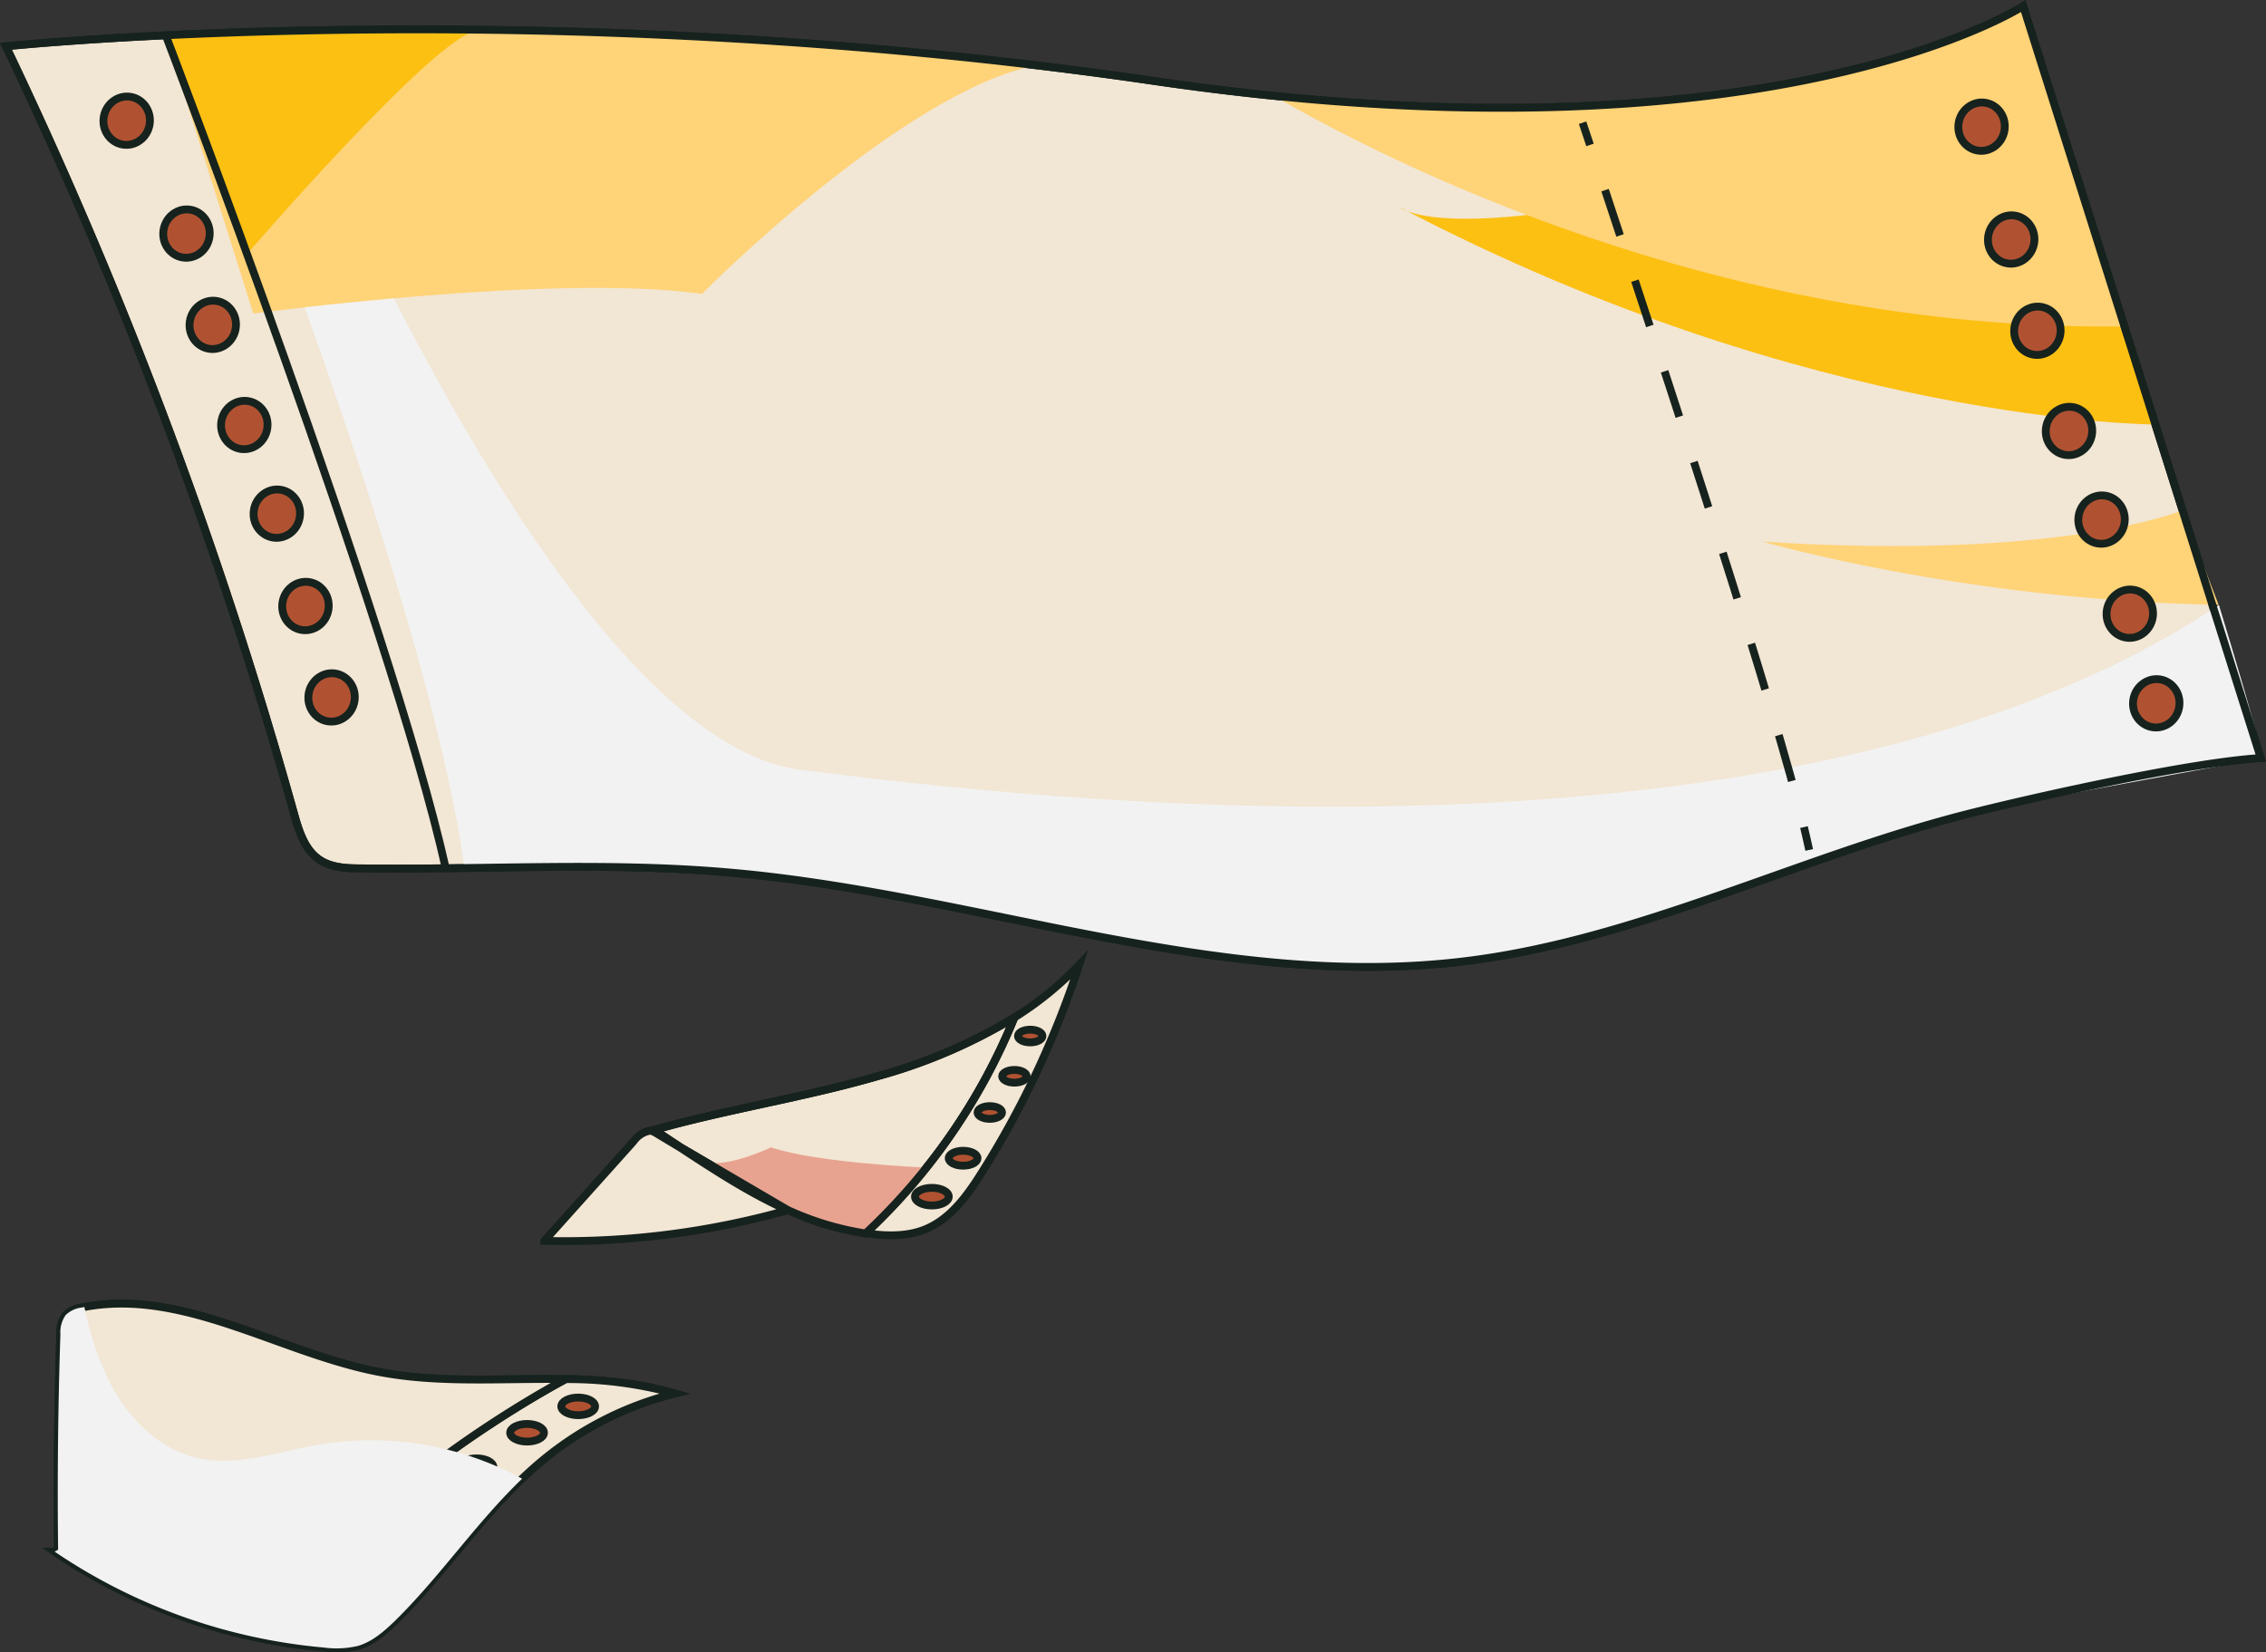 <svg id="Layer_1" data-name="Layer 1" xmlns="http://www.w3.org/2000/svg" viewBox="0 0 434.39 316.82"><rect x="0" y="0" width="434.39" height="316.82" fill="#333333" stroke="none"/><path d="M151,232,130.56,220C137.14,224.38,143.89,228.75,151,232Z" fill="none"/><path d="M127.41,218a6.56,6.56,0,0,0-2.31-1.1l5.43,3.16Z" fill="none"/><path d="M125.1,216.86a2.62,2.62,0,0,0-.79,0,5,5,0,0,0-2.87,2l-17.09,19.07A158.12,158.12,0,0,0,151,232.05h0c-7.14-3.21-13.89-7.58-20.5-11.94Z" fill="#f2e6d4" stroke="#16221d" stroke-miterlimit="10" stroke-width="1.5"/><path d="M194.46,195.1a103.44,103.44,0,0,1-26.14,11.23c-14.28,4.15-29.06,6.36-43.35,10.45l.13.08a6.56,6.56,0,0,1,2.31,1.1l3.12,2.06L151,232a56.28,56.28,0,0,0,14.92,4.5A117.1,117.1,0,0,0,194.46,195.1Z" fill="#f2e6d4" stroke="#16221d" stroke-miterlimit="10" stroke-width="1.5"/><path d="M194.46,195.1A117.1,117.1,0,0,1,166,236.46l1,.15c3.57.44,7.3.42,10.61-1,4.63-2,7.76-6.3,10.45-10.55A178.3,178.3,0,0,0,206.88,185,63.54,63.54,0,0,1,194.46,195.1Z" fill="#f2e6d4" stroke="#16221d" stroke-miterlimit="10" stroke-width="1.5"/><path d="M10.44,297.51A109.13,109.13,0,0,0,62.07,315.9a17.89,17.89,0,0,0,6.56-.32c2.72-.8,4.94-2.74,7-4.72,10.1-9.91,17.79-22.21,28.75-31.15a64,64,0,0,1,25-12.52c-18.17-5.43-37.93-.57-56.56-4.1C53.45,259.42,35,246.76,15.65,250.72a5.36,5.36,0,0,0-3.09,1.44,5.78,5.78,0,0,0-1,3.72q-.69,20.63-.44,41.26" fill="#f2e6d4" stroke="#16221d" stroke-miterlimit="10" stroke-width="1.5"/><path d="M108.44,264.44C94.44,272,59,294.44,54.76,315q3.65.57,7.31.9a17.89,17.89,0,0,0,6.56-.32c2.72-.8,4.94-2.74,7-4.72,10.1-9.91,17.79-22.21,28.75-31.15a64,64,0,0,1,25-12.52A77.2,77.2,0,0,0,108.44,264.44Z" fill="#f2e6d4" stroke="#16221d" stroke-miterlimit="10" stroke-width="1.5"/><path d="M108.44,264.44c-11.88-.22-24,.86-35.64-1.35-19.37-3.67-37.86-16.33-57.17-12.37a5.3,5.3,0,0,0-3.07,1.44,5.78,5.78,0,0,0-1,3.72q-.69,20.63-.44,41.26l-.67.37A109.18,109.18,0,0,0,54.77,315C59,294.45,94.4,272,108.44,264.44Z" fill="#f2e6d4" stroke="#16221d" stroke-miterlimit="10" stroke-width="1.5"/><ellipse cx="110.84" cy="269.66" rx="3.24" ry="1.69" fill="#b05232" stroke="#16221d" stroke-miterlimit="10" stroke-width="1.5"/><ellipse cx="101.04" cy="274.72" rx="3.24" ry="1.69" fill="#b05232" stroke="#16221d" stroke-miterlimit="10" stroke-width="1.5"/><ellipse cx="91.35" cy="281.32" rx="3.24" ry="1.69" fill="#b05232" stroke="#16221d" stroke-miterlimit="10" stroke-width="1.5"/><ellipse cx="82.19" cy="289.64" rx="3.24" ry="1.69" fill="#b05232" stroke="#16221d" stroke-miterlimit="10" stroke-width="1.5"/><ellipse cx="73.31" cy="297.98" rx="3.24" ry="1.69" fill="#b05232" stroke="#16221d" stroke-miterlimit="10" stroke-width="1.5"/><ellipse cx="65.33" cy="307.95" rx="3.24" ry="1.69" fill="#b05232" stroke="#16221d" stroke-miterlimit="10" stroke-width="1.5"/><path d="M433.39,145.35c-13.32.78-43.08,7.4-56.07,10.69-32.34,8.2-63,24.06-96,28.2-47.64,6-94.4-13-142.11-17-23.29-2-46.75-.42-70.13-.74-2.78,0-5.73-.15-8-1.77-2.74-1.94-3.83-5.53-4.75-8.85A906.56,906.56,0,0,0,1.14,8.88s101.93-10.65,220,6.63S387.85,1.17,387.85,1.17Z" fill="#f2e6d4" stroke="#16221d" stroke-miterlimit="10" stroke-width="1.5"/><path d="M153.49,147.6C109.82,142.05,61.63,29.66,51.92,5.94c-7.45.2-8.23.18-14.21.47C50.5,34.63,83.31,123.14,89,166.41c16.78-.23,33.57-.63,50.27.8,47.71,4.07,94.47,23,142.11,17,33-4.14,63.64-20,96-28.2,6.41-1.62,45.83-8.58,56.44-10.73-1.9-7.33-4.88-17.59-8.46-29.3C343.63,170.78,196.26,153,153.49,147.6Z" fill="#f2f2f2"/><path d="M60.48,277.09c-7.46,1.35-15,4.12-22.42,2.51s-13.37-7.53-16.88-14.28a59.84,59.84,0,0,1-5-14.71l-.6.11a5.29,5.29,0,0,0-3,1.44,5.78,5.78,0,0,0-1,3.72q-.69,20.63-.44,41.26l-.67.37A109.13,109.13,0,0,0,62.08,315.9a17.89,17.89,0,0,0,6.56-.32c2.72-.8,4.94-2.74,7-4.72,8.73-8.56,15.66-18.9,24.45-27.33A60.66,60.66,0,0,0,60.48,277.09Z" fill="#f2f2f2"/><path d="M268.28,39.72s5.37,5,35.1,0c0,0,59,16.43,99.84,14.35L413.38,81.4S347.71,81.4,268.28,39.72Z" fill="#fcc013"/><path d="M407.24,62.58,387.81,1.1S345.46,28.58,244.06,18.29C264.12,30,328.86,63.66,407.24,62.58Z" fill="#ffd377"/><path d="M418.38,97.85s-23.13,9.74-80.46,6c0,0,38.19,11.19,87.39,12.13Z" fill="#ffd377"/><path d="M48.56,60.11s57.89-7.77,86-3.76c0,0,38.49-38.92,64.25-43.88,0,0-104.49-11.37-167.08-5.77Z" fill="#ffd377"/><path d="M303.38,23.53l1.42,4.26" fill="none" stroke="#16221d" stroke-miterlimit="10" stroke-width="1.5"/><path d="M307.69,36.46c9.07,27.35,29.9,90.73,37,117.69" fill="none" stroke="#16221d" stroke-miterlimit="10" stroke-width="1.5" stroke-dasharray="9.14 9.14"/><path d="M345.82,158.58c.41,1.72.74,3.19,1,4.39" fill="none" stroke="#16221d" stroke-miterlimit="10" stroke-width="1.5"/><ellipse cx="379.87" cy="24.28" rx="4.64" ry="4.45" transform="translate(298.08 396.04) rotate(-81.25)" fill="#b05232" stroke="#16221d" stroke-miterlimit="10" stroke-width="1.5"/><ellipse cx="385.54" cy="45.92" rx="4.64" ry="4.45" transform="translate(281.51 419.99) rotate(-81.25)" fill="#b05232" stroke="#16221d" stroke-miterlimit="10" stroke-width="1.5"/><ellipse cx="390.56" cy="63.42" rx="4.64" ry="4.45" transform="translate(268.47 439.79) rotate(-81.25)" fill="#b05232" stroke="#16221d" stroke-miterlimit="10" stroke-width="1.5"/><ellipse cx="396.62" cy="82.63" rx="4.64" ry="4.45" transform="translate(254.62 462.07) rotate(-81.25)" fill="#b05232" stroke="#16221d" stroke-miterlimit="10" stroke-width="1.5"/><ellipse cx="402.86" cy="99.62" rx="4.64" ry="4.45" transform="translate(243.12 482.64) rotate(-81.25)" fill="#b05232" stroke="#16221d" stroke-miterlimit="10" stroke-width="1.5"/><ellipse cx="408.28" cy="117.68" rx="4.64" ry="4.45" transform="translate(229.86 503.3) rotate(-81.25)" fill="#b05232" stroke="#16221d" stroke-miterlimit="10" stroke-width="1.5"/><ellipse cx="413.36" cy="134.86" rx="4.64" ry="4.45" transform="translate(217.18 522.89) rotate(-81.25)" fill="#b05232" stroke="#16221d" stroke-miterlimit="10" stroke-width="1.5"/><ellipse cx="24.29" cy="23.15" rx="4.64" ry="4.45" transform="translate(-2.29 43.63) rotate(-81.25)" fill="#b05232" stroke="#16221d" stroke-miterlimit="10" stroke-width="1.5"/><ellipse cx="35.75" cy="44.78" rx="4.64" ry="4.45" transform="translate(-13.95 73.31) rotate(-81.25)" fill="#b05232" stroke="#16221d" stroke-miterlimit="10" stroke-width="1.5"/><ellipse cx="40.78" cy="62.29" rx="4.64" ry="4.45" transform="translate(-26.98 93.12) rotate(-81.25)" fill="#b05232" stroke="#16221d" stroke-miterlimit="10" stroke-width="1.5"/><ellipse cx="46.83" cy="81.49" rx="4.64" ry="4.45" transform="translate(-40.83 115.38) rotate(-81.25)" fill="#b05232" stroke="#16221d" stroke-miterlimit="10" stroke-width="1.5"/><ellipse cx="53.07" cy="98.48" rx="4.64" ry="4.45" transform="translate(-52.34 135.96) rotate(-81.25)" fill="#b05232" stroke="#16221d" stroke-miterlimit="10" stroke-width="1.5"/><ellipse cx="58.49" cy="116.55" rx="4.64" ry="4.45" transform="matrix(0.15, -0.99, 0.99, 0.15, -65.6, 156.62)" fill="#b05232" stroke="#16221d" stroke-miterlimit="10" stroke-width="1.5"/><ellipse cx="63.56" cy="133.73" rx="4.64" ry="4.45" transform="translate(-78.28 176.2) rotate(-81.25)" fill="#b05232" stroke="#16221d" stroke-miterlimit="10" stroke-width="1.5"/><path d="M47.34,48.73s36.09-41.89,44-42.79L31.72,6.7S46.14,43.82,47.34,48.73Z" fill="#fcc013"/><path d="M31.73,6.66S75,119.75,85.43,166.41" fill="none" stroke="#16221d" stroke-miterlimit="10" stroke-width="1.5"/><path d="M433.39,145.35c-13.32.78-43.08,7.4-56.07,10.69-32.34,8.2-63,24.06-96,28.2-47.64,6-94.4-13-142.11-17-23.29-2-46.75-.42-70.13-.74-2.78,0-5.73-.15-8-1.77-2.74-1.94-3.83-5.53-4.75-8.85A906.56,906.56,0,0,0,1.14,8.88s101.93-10.65,220,6.63S387.85,1.17,387.85,1.17Z" fill="none" stroke="#16221d" stroke-miterlimit="10" stroke-width="1.5"/><path d="M177.56,223.88S156.62,223,147.81,220c0,0-8,3.82-12.37,2.86,0,0,21,13.72,30.5,13.58Z" fill="#e8a390"/><path d="M194.46,195.1a103.44,103.44,0,0,1-26.14,11.23c-14.28,4.15-29.06,6.36-43.35,10.45l.13.08a6.56,6.56,0,0,1,2.31,1.1l3.12,2.06L151,232a56.28,56.28,0,0,0,14.92,4.5A117.1,117.1,0,0,0,194.46,195.1Z" fill="none" stroke="#16221d" stroke-miterlimit="10" stroke-width="1.5"/><ellipse cx="189.74" cy="213.31" rx="2.35" ry="1.22" fill="#b05232" stroke="#16221d" stroke-miterlimit="10" stroke-width="1.5"/><ellipse cx="194.46" cy="206.37" rx="2.35" ry="1.22" fill="#b05232" stroke="#16221d" stroke-miterlimit="10" stroke-width="1.5"/><path d="M197.49,197.43c1.29,0,2.35.54,2.35,1.22s-1.06,1.22-2.35,1.22-2.35-.55-2.35-1.22S196.19,197.43,197.49,197.43Z" fill="#b05232" stroke="#16221d" stroke-miterlimit="10" stroke-width="1.5"/><ellipse cx="184.63" cy="222.08" rx="2.76" ry="1.43" fill="#b05232" stroke="#16221d" stroke-miterlimit="10" stroke-width="1.5"/><ellipse cx="178.64" cy="229.45" rx="3.24" ry="1.69" fill="#b05232" stroke="#16221d" stroke-miterlimit="10" stroke-width="1.5"/></svg>